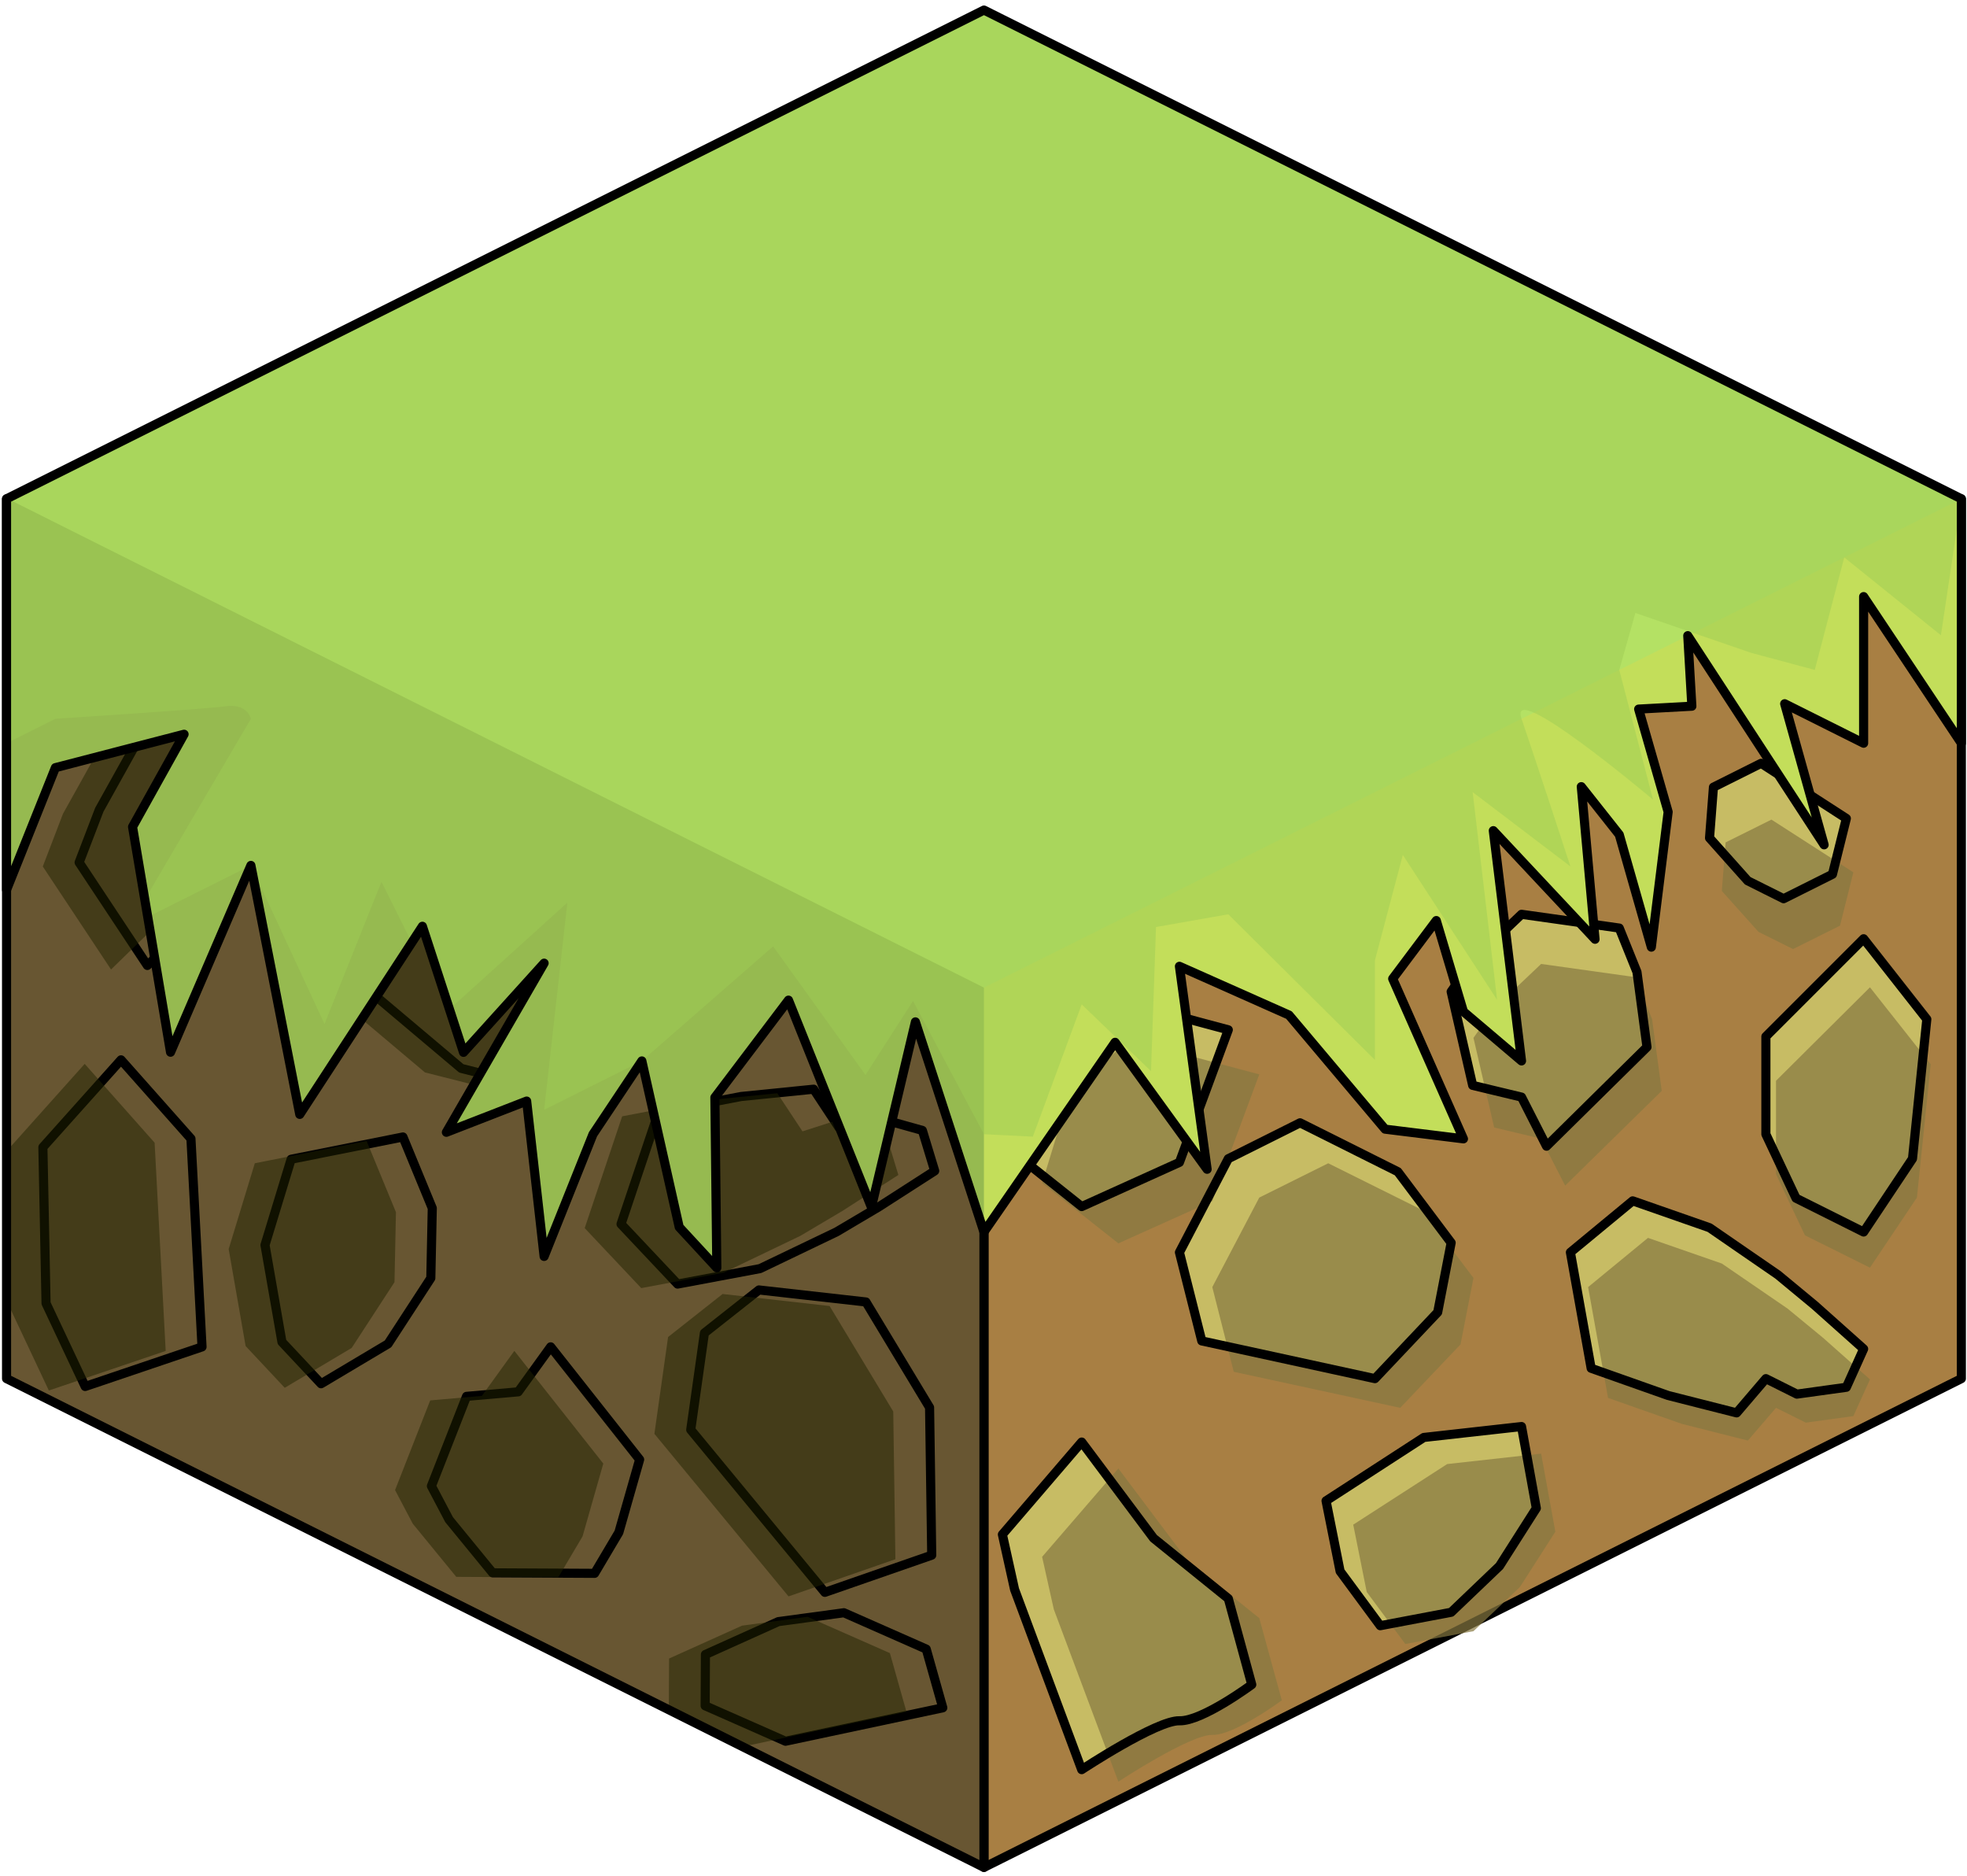 <?xml version="1.0" encoding="UTF-8" standalone="no"?><!DOCTYPE svg PUBLIC "-//W3C//DTD SVG 1.1//EN" "http://www.w3.org/Graphics/SVG/1.1/DTD/svg11.dtd"><svg width="100%" height="100%" viewBox="0 0 216 206" version="1.1" xmlns="http://www.w3.org/2000/svg" xmlns:xlink="http://www.w3.org/1999/xlink" xml:space="preserve" xmlns:serif="http://www.serif.com/" style="fill-rule:evenodd;clip-rule:evenodd;stroke-linecap:round;stroke-linejoin:round;stroke-miterlimit:1.5;"><g id="Grass_Block02"><g><path d="M215.381,54.771l0,96.598l-107.331,53.665l0,-96.598l107.331,-53.665Z" style="fill:#a87f43;stroke:#000;stroke-width:1px;"/><path d="M122.808,161.232l-8.372,9.702l1.286,5.769l7.086,18.915c0,0 7.927,-5.204 10.317,-5.13c2.389,0.073 7.634,-3.797 7.634,-3.797l-2.476,-9.029l-7.889,-6.338l-7.586,-10.092Zm46.426,-1.629l-10.317,1.146l-10.317,6.652l1.484,7.395l4.238,5.711l7.483,-1.409l5.101,-4.848l3.889,-6.072l-1.561,-8.575Zm11.734,-23.688l-6.575,5.403l2.189,12.169l8.128,2.857l7.227,1.825l3.09,-3.594l3.27,1.627l5.224,-0.72l1.823,-4.026l-5.159,-4.576l-3.885,-3.198l-7.221,-4.948l-8.111,-2.819Zm-35.113,-8.191l-7.572,3.765l-5.158,9.829l2.356,9.299l18.278,3.958l6.625,-6.965l1.421,-7.296l-5.633,-7.46l-10.317,-5.13Zm59.489,-19.321l6.671,8.447l-1.513,14.639l-5.158,7.696l-7.137,-3.549l-3.18,-6.712l0,-10.261l10.317,-10.26Zm-90.908,21.488l3.213,-10.479l6.475,-5.224l14.159,3.776l-5.158,13.913l-10.317,4.64l-8.372,-6.626Zm49.64,-19.168l5.158,-4.885l10.317,1.445l1.869,4.614l1.058,7.876l-10.606,10.404l-2.638,-5.152l-5.158,-1.231l-2.271,-9.838l2.271,-3.233Zm30.449,-20.733l8.996,5.787l-1.467,5.86l-5.158,2.565l-3.79,-1.885l-4.027,-4.489l0.412,-5.335l5.034,-2.503Z" style="fill:#877841;fill-opacity:0.7;"/><path d="M204.648,103.07l6.94,8.836l-1.573,15.313l-5.367,8.05l-7.424,-3.712l-3.309,-7.021l0,-10.733l10.733,-10.733" style="fill:#c7bc64;"/><clipPath id="_clip1"><path d="M204.648,103.07l6.94,8.836l-1.573,15.313l-5.367,8.05l-7.424,-3.712l-3.309,-7.021l0,-10.733l10.733,-10.733"/></clipPath><g clip-path="url(#_clip1)"><path d="M122.808,161.232l-8.372,9.702l1.286,5.769l7.086,18.915c0,0 7.927,-5.204 10.317,-5.13c2.389,0.073 7.634,-3.797 7.634,-3.797l-2.476,-9.029l-7.889,-6.338l-7.586,-10.092Zm46.426,-1.629l-10.317,1.146l-10.317,6.652l1.484,7.395l4.238,5.711l7.483,-1.409l5.101,-4.848l3.889,-6.072l-1.561,-8.575Zm11.734,-23.688l-6.575,5.403l2.189,12.169l8.128,2.857l7.227,1.825l3.09,-3.594l3.27,1.627l5.224,-0.72l1.823,-4.026l-5.159,-4.576l-3.885,-3.198l-7.221,-4.948l-8.111,-2.819Zm-35.113,-8.191l-7.572,3.765l-5.158,9.829l2.356,9.299l18.278,3.958l6.625,-6.965l1.421,-7.296l-5.633,-7.46l-10.317,-5.13Zm59.489,-19.321l6.671,8.447l-1.513,14.639l-5.158,7.696l-7.137,-3.549l-3.18,-6.712l0,-10.261l10.317,-10.26Zm-90.908,21.488l3.213,-10.479l6.475,-5.224l14.159,3.776l-5.158,13.913l-10.317,4.64l-8.372,-6.626Zm49.64,-19.168l5.158,-4.885l10.317,1.445l1.869,4.614l1.058,7.876l-10.606,10.404l-2.638,-5.152l-5.158,-1.231l-2.271,-9.838l2.271,-3.233Zm30.449,-20.733l8.996,5.787l-1.467,5.86l-5.158,2.565l-3.79,-1.885l-4.027,-4.489l0.412,-5.335l5.034,-2.503Z" style="fill:#877841;fill-opacity:0.7;"/></g><path d="M204.648,103.07l6.94,8.836l-1.573,15.313l-5.367,8.05l-7.424,-3.712l-3.309,-7.021l0,-10.733l10.733,-10.733" style="fill:none;stroke:#000;stroke-width:1px;"/><path d="M193.393,83.809l9.359,6.054l-1.526,6.129l-5.366,2.683l-3.943,-1.971l-4.19,-4.696l0.429,-5.581l5.237,-2.618Z" style="fill:#c7bc64;"/><clipPath id="_clip2"><path d="M193.393,83.809l9.359,6.054l-1.526,6.129l-5.366,2.683l-3.943,-1.971l-4.19,-4.696l0.429,-5.581l5.237,-2.618Z"/></clipPath><g clip-path="url(#_clip2)"><path d="M122.808,161.232l-8.372,9.702l1.286,5.769l7.086,18.915c0,0 7.927,-5.204 10.317,-5.13c2.389,0.073 7.634,-3.797 7.634,-3.797l-2.476,-9.029l-7.889,-6.338l-7.586,-10.092Zm46.426,-1.629l-10.317,1.146l-10.317,6.652l1.484,7.395l4.238,5.711l7.483,-1.409l5.101,-4.848l3.889,-6.072l-1.561,-8.575Zm11.734,-23.688l-6.575,5.403l2.189,12.169l8.128,2.857l7.227,1.825l3.09,-3.594l3.27,1.627l5.224,-0.72l1.823,-4.026l-5.159,-4.576l-3.885,-3.198l-7.221,-4.948l-8.111,-2.819Zm-35.113,-8.191l-7.572,3.765l-5.158,9.829l2.356,9.299l18.278,3.958l6.625,-6.965l1.421,-7.296l-5.633,-7.46l-10.317,-5.13Zm59.489,-19.321l6.671,8.447l-1.513,14.639l-5.158,7.696l-7.137,-3.549l-3.18,-6.712l0,-10.261l10.317,-10.26Zm-90.908,21.488l3.213,-10.479l6.475,-5.224l14.159,3.776l-5.158,13.913l-10.317,4.64l-8.372,-6.626Zm49.64,-19.168l5.158,-4.885l10.317,1.445l1.869,4.614l1.058,7.876l-10.606,10.404l-2.638,-5.152l-5.158,-1.231l-2.271,-9.838l2.271,-3.233Zm30.449,-20.733l8.996,5.787l-1.467,5.86l-5.158,2.565l-3.79,-1.885l-4.027,-4.489l0.412,-5.335l5.034,-2.503Z" style="fill:#877841;fill-opacity:0.7;"/></g><path d="M193.393,83.809l9.359,6.054l-1.526,6.129l-5.366,2.683l-3.943,-1.971l-4.19,-4.696l0.429,-5.581l5.237,-2.618Z" style="fill:none;stroke:#000;stroke-width:1px;"/><path d="M161.716,105.496l5.366,-5.11l10.733,1.512l1.945,4.827l1.1,8.239l-11.034,10.883l-2.744,-5.39l-5.366,-1.288l-2.362,-10.291l2.362,-3.382" style="fill:#c7bc64;"/><clipPath id="_clip3"><path d="M161.716,105.496l5.366,-5.11l10.733,1.512l1.945,4.827l1.1,8.239l-11.034,10.883l-2.744,-5.39l-5.366,-1.288l-2.362,-10.291l2.362,-3.382"/></clipPath><g clip-path="url(#_clip3)"><path d="M122.808,161.232l-8.372,9.702l1.286,5.769l7.086,18.915c0,0 7.927,-5.204 10.317,-5.13c2.389,0.073 7.634,-3.797 7.634,-3.797l-2.476,-9.029l-7.889,-6.338l-7.586,-10.092Zm46.426,-1.629l-10.317,1.146l-10.317,6.652l1.484,7.395l4.238,5.711l7.483,-1.409l5.101,-4.848l3.889,-6.072l-1.561,-8.575Zm11.734,-23.688l-6.575,5.403l2.189,12.169l8.128,2.857l7.227,1.825l3.09,-3.594l3.27,1.627l5.224,-0.72l1.823,-4.026l-5.159,-4.576l-3.885,-3.198l-7.221,-4.948l-8.111,-2.819Zm-35.113,-8.191l-7.572,3.765l-5.158,9.829l2.356,9.299l18.278,3.958l6.625,-6.965l1.421,-7.296l-5.633,-7.46l-10.317,-5.13Zm59.489,-19.321l6.671,8.447l-1.513,14.639l-5.158,7.696l-7.137,-3.549l-3.18,-6.712l0,-10.261l10.317,-10.26Zm-90.908,21.488l3.213,-10.479l6.475,-5.224l14.159,3.776l-5.158,13.913l-10.317,4.64l-8.372,-6.626Zm49.64,-19.168l5.158,-4.885l10.317,1.445l1.869,4.614l1.058,7.876l-10.606,10.404l-2.638,-5.152l-5.158,-1.231l-2.271,-9.838l2.271,-3.233Zm30.449,-20.733l8.996,5.787l-1.467,5.86l-5.158,2.565l-3.79,-1.885l-4.027,-4.489l0.412,-5.335l5.034,-2.503Z" style="fill:#877841;fill-opacity:0.7;"/></g><path d="M161.716,105.496l5.366,-5.11l10.733,1.512l1.945,4.827l1.1,8.239l-11.034,10.883l-2.744,-5.39l-5.366,-1.288l-2.362,-10.291l2.362,-3.382" style="fill:none;stroke:#000;stroke-width:1px;"/><path d="M179.289,131.849l-6.84,5.652l2.278,12.729l8.455,2.989l7.519,1.909l3.214,-3.759l3.402,1.701l5.435,-0.753l1.896,-4.211l-5.366,-4.787l-4.042,-3.346l-7.513,-5.175l-8.438,-2.949Z" style="fill:#c7bc64;"/><clipPath id="_clip4"><path d="M179.289,131.849l-6.84,5.652l2.278,12.729l8.455,2.989l7.519,1.909l3.214,-3.759l3.402,1.701l5.435,-0.753l1.896,-4.211l-5.366,-4.787l-4.042,-3.346l-7.513,-5.175l-8.438,-2.949Z"/></clipPath><g clip-path="url(#_clip4)"><path d="M122.808,161.232l-8.372,9.702l1.286,5.769l7.086,18.915c0,0 7.927,-5.204 10.317,-5.13c2.389,0.073 7.634,-3.797 7.634,-3.797l-2.476,-9.029l-7.889,-6.338l-7.586,-10.092Zm46.426,-1.629l-10.317,1.146l-10.317,6.652l1.484,7.395l4.238,5.711l7.483,-1.409l5.101,-4.848l3.889,-6.072l-1.561,-8.575Zm11.734,-23.688l-6.575,5.403l2.189,12.169l8.128,2.857l7.227,1.825l3.09,-3.594l3.27,1.627l5.224,-0.72l1.823,-4.026l-5.159,-4.576l-3.885,-3.198l-7.221,-4.948l-8.111,-2.819Zm-35.113,-8.191l-7.572,3.765l-5.158,9.829l2.356,9.299l18.278,3.958l6.625,-6.965l1.421,-7.296l-5.633,-7.46l-10.317,-5.13Zm59.489,-19.321l6.671,8.447l-1.513,14.639l-5.158,7.696l-7.137,-3.549l-3.18,-6.712l0,-10.261l10.317,-10.26Zm-90.908,21.488l3.213,-10.479l6.475,-5.224l14.159,3.776l-5.158,13.913l-10.317,4.64l-8.372,-6.626Zm49.64,-19.168l5.158,-4.885l10.317,1.445l1.869,4.614l1.058,7.876l-10.606,10.404l-2.638,-5.152l-5.158,-1.231l-2.271,-9.838l2.271,-3.233Zm30.449,-20.733l8.996,5.787l-1.467,5.86l-5.158,2.565l-3.79,-1.885l-4.027,-4.489l0.412,-5.335l5.034,-2.503Z" style="fill:#877841;fill-opacity:0.7;"/></g><path d="M179.289,131.849l-6.84,5.652l2.278,12.729l8.455,2.989l7.519,1.909l3.214,-3.759l3.402,1.701l5.435,-0.753l1.896,-4.211l-5.366,-4.787l-4.042,-3.346l-7.513,-5.175l-8.438,-2.949Z" style="fill:none;stroke:#000;stroke-width:1px;"/><path d="M142.76,123.28l-7.877,3.939l-5.367,10.282l2.452,9.727l19.015,4.141l6.892,-7.287l1.479,-7.632l-5.86,-7.803l-10.734,-5.367Z" style="fill:#c7bc64;"/><clipPath id="_clip5"><path d="M142.76,123.28l-7.877,3.939l-5.367,10.282l2.452,9.727l19.015,4.141l6.892,-7.287l1.479,-7.632l-5.86,-7.803l-10.734,-5.367Z"/></clipPath><g clip-path="url(#_clip5)"><path d="M122.808,161.232l-8.372,9.702l1.286,5.769l7.086,18.915c0,0 7.927,-5.204 10.317,-5.13c2.389,0.073 7.634,-3.797 7.634,-3.797l-2.476,-9.029l-7.889,-6.338l-7.586,-10.092Zm46.426,-1.629l-10.317,1.146l-10.317,6.652l1.484,7.395l4.238,5.711l7.483,-1.409l5.101,-4.848l3.889,-6.072l-1.561,-8.575Zm11.734,-23.688l-6.575,5.403l2.189,12.169l8.128,2.857l7.227,1.825l3.09,-3.594l3.27,1.627l5.224,-0.72l1.823,-4.026l-5.159,-4.576l-3.885,-3.198l-7.221,-4.948l-8.111,-2.819Zm-35.113,-8.191l-7.572,3.765l-5.158,9.829l2.356,9.299l18.278,3.958l6.625,-6.965l1.421,-7.296l-5.633,-7.46l-10.317,-5.13Zm59.489,-19.321l6.671,8.447l-1.513,14.639l-5.158,7.696l-7.137,-3.549l-3.18,-6.712l0,-10.261l10.317,-10.26Zm-90.908,21.488l3.213,-10.479l6.475,-5.224l14.159,3.776l-5.158,13.913l-10.317,4.64l-8.372,-6.626Zm49.64,-19.168l5.158,-4.885l10.317,1.445l1.869,4.614l1.058,7.876l-10.606,10.404l-2.638,-5.152l-5.158,-1.231l-2.271,-9.838l2.271,-3.233Zm30.449,-20.733l8.996,5.787l-1.467,5.86l-5.158,2.565l-3.79,-1.885l-4.027,-4.489l0.412,-5.335l5.034,-2.503Z" style="fill:#877841;fill-opacity:0.7;"/></g><path d="M142.76,123.28l-7.877,3.939l-5.367,10.282l2.452,9.727l19.015,4.141l6.892,-7.287l1.479,-7.632l-5.86,-7.803l-10.734,-5.367Z" style="fill:none;stroke:#000;stroke-width:1px;"/><path d="M118.783,158.332l-8.709,10.148l1.338,6.036l7.371,19.785c0,0 8.247,-5.443 10.733,-5.366c2.486,0.076 7.943,-3.972 7.943,-3.972l-2.576,-9.445l-8.208,-6.629l-7.892,-10.557Z" style="fill:#c7bc64;"/><clipPath id="_clip6"><path d="M118.783,158.332l-8.709,10.148l1.338,6.036l7.371,19.785c0,0 8.247,-5.443 10.733,-5.366c2.486,0.076 7.943,-3.972 7.943,-3.972l-2.576,-9.445l-8.208,-6.629l-7.892,-10.557Z"/></clipPath><g clip-path="url(#_clip6)"><path d="M122.808,161.232l-8.372,9.702l1.286,5.769l7.086,18.915c0,0 7.927,-5.204 10.317,-5.13c2.389,0.073 7.634,-3.797 7.634,-3.797l-2.476,-9.029l-7.889,-6.338l-7.586,-10.092Zm46.426,-1.629l-10.317,1.146l-10.317,6.652l1.484,7.395l4.238,5.711l7.483,-1.409l5.101,-4.848l3.889,-6.072l-1.561,-8.575Zm11.734,-23.688l-6.575,5.403l2.189,12.169l8.128,2.857l7.227,1.825l3.09,-3.594l3.27,1.627l5.224,-0.72l1.823,-4.026l-5.159,-4.576l-3.885,-3.198l-7.221,-4.948l-8.111,-2.819Zm-35.113,-8.191l-7.572,3.765l-5.158,9.829l2.356,9.299l18.278,3.958l6.625,-6.965l1.421,-7.296l-5.633,-7.46l-10.317,-5.13Zm59.489,-19.321l6.671,8.447l-1.513,14.639l-5.158,7.696l-7.137,-3.549l-3.18,-6.712l0,-10.261l10.317,-10.26Zm-90.908,21.488l3.213,-10.479l6.475,-5.224l14.159,3.776l-5.158,13.913l-10.317,4.64l-8.372,-6.626Zm49.64,-19.168l5.158,-4.885l10.317,1.445l1.869,4.614l1.058,7.876l-10.606,10.404l-2.638,-5.152l-5.158,-1.231l-2.271,-9.838l2.271,-3.233Zm30.449,-20.733l8.996,5.787l-1.467,5.86l-5.158,2.565l-3.79,-1.885l-4.027,-4.489l0.412,-5.335l5.034,-2.503Z" style="fill:#877841;fill-opacity:0.7;"/></g><path d="M118.783,158.332l-8.709,10.148l1.338,6.036l7.371,19.785c0,0 8.247,-5.443 10.733,-5.366c2.486,0.076 7.943,-3.972 7.943,-3.972l-2.576,-9.445l-8.208,-6.629l-7.892,-10.557Z" style="fill:none;stroke:#000;stroke-width:1px;"/><path d="M167.082,156.628l-10.733,1.199l-10.733,6.958l1.544,7.735l4.409,5.975l7.785,-1.475l5.306,-5.071l4.047,-6.352l-1.625,-8.969" style="fill:#c7bc64;"/><clipPath id="_clip7"><path d="M167.082,156.628l-10.733,1.199l-10.733,6.958l1.544,7.735l4.409,5.975l7.785,-1.475l5.306,-5.071l4.047,-6.352l-1.625,-8.969"/></clipPath><g clip-path="url(#_clip7)"><path d="M122.808,161.232l-8.372,9.702l1.286,5.769l7.086,18.915c0,0 7.927,-5.204 10.317,-5.13c2.389,0.073 7.634,-3.797 7.634,-3.797l-2.476,-9.029l-7.889,-6.338l-7.586,-10.092Zm46.426,-1.629l-10.317,1.146l-10.317,6.652l1.484,7.395l4.238,5.711l7.483,-1.409l5.101,-4.848l3.889,-6.072l-1.561,-8.575Zm11.734,-23.688l-6.575,5.403l2.189,12.169l8.128,2.857l7.227,1.825l3.09,-3.594l3.27,1.627l5.224,-0.72l1.823,-4.026l-5.159,-4.576l-3.885,-3.198l-7.221,-4.948l-8.111,-2.819Zm-35.113,-8.191l-7.572,3.765l-5.158,9.829l2.356,9.299l18.278,3.958l6.625,-6.965l1.421,-7.296l-5.633,-7.46l-10.317,-5.13Zm59.489,-19.321l6.671,8.447l-1.513,14.639l-5.158,7.696l-7.137,-3.549l-3.18,-6.712l0,-10.261l10.317,-10.26Zm-90.908,21.488l3.213,-10.479l6.475,-5.224l14.159,3.776l-5.158,13.913l-10.317,4.64l-8.372,-6.626Zm49.64,-19.168l5.158,-4.885l10.317,1.445l1.869,4.614l1.058,7.876l-10.606,10.404l-2.638,-5.152l-5.158,-1.231l-2.271,-9.838l2.271,-3.233Zm30.449,-20.733l8.996,5.787l-1.467,5.86l-5.158,2.565l-3.79,-1.885l-4.027,-4.489l0.412,-5.335l5.034,-2.503Z" style="fill:#877841;fill-opacity:0.7;"/></g><path d="M167.082,156.628l-10.733,1.199l-10.733,6.958l1.544,7.735l4.409,5.975l7.785,-1.475l5.306,-5.071l4.047,-6.352l-1.625,-8.969" style="fill:none;stroke:#000;stroke-width:1px;"/><path d="M110.074,125.548l8.709,6.93l10.733,-4.854l5.367,-14.553l-14.73,-3.95l-6.736,5.465l-3.343,10.962" style="fill:#c7bc64;"/><clipPath id="_clip8"><path d="M110.074,125.548l8.709,6.93l10.733,-4.854l5.367,-14.553l-14.73,-3.95l-6.736,5.465l-3.343,10.962"/></clipPath><g clip-path="url(#_clip8)"><path d="M122.808,161.232l-8.372,9.702l1.286,5.769l7.086,18.915c0,0 7.927,-5.204 10.317,-5.13c2.389,0.073 7.634,-3.797 7.634,-3.797l-2.476,-9.029l-7.889,-6.338l-7.586,-10.092Zm46.426,-1.629l-10.317,1.146l-10.317,6.652l1.484,7.395l4.238,5.711l7.483,-1.409l5.101,-4.848l3.889,-6.072l-1.561,-8.575Zm11.734,-23.688l-6.575,5.403l2.189,12.169l8.128,2.857l7.227,1.825l3.09,-3.594l3.27,1.627l5.224,-0.72l1.823,-4.026l-5.159,-4.576l-3.885,-3.198l-7.221,-4.948l-8.111,-2.819Zm-35.113,-8.191l-7.572,3.765l-5.158,9.829l2.356,9.299l18.278,3.958l6.625,-6.965l1.421,-7.296l-5.633,-7.46l-10.317,-5.13Zm59.489,-19.321l6.671,8.447l-1.513,14.639l-5.158,7.696l-7.137,-3.549l-3.18,-6.712l0,-10.261l10.317,-10.26Zm-90.908,21.488l3.213,-10.479l6.475,-5.224l14.159,3.776l-5.158,13.913l-10.317,4.64l-8.372,-6.626Zm49.64,-19.168l5.158,-4.885l10.317,1.445l1.869,4.614l1.058,7.876l-10.606,10.404l-2.638,-5.152l-5.158,-1.231l-2.271,-9.838l2.271,-3.233Zm30.449,-20.733l8.996,5.787l-1.467,5.86l-5.158,2.565l-3.79,-1.885l-4.027,-4.489l0.412,-5.335l5.034,-2.503Z" style="fill:#877841;fill-opacity:0.7;"/></g><path d="M110.074,125.548l8.709,6.93l10.733,-4.854l5.367,-14.553l-14.73,-3.95l-6.736,5.465l-3.343,10.962" style="fill:none;stroke:#000;stroke-width:1px;"/></g><path d="M0.719,54.771l107.331,53.665l0,96.598l-107.331,-53.665l0,-96.598" style="fill:#685632;"/><clipPath id="_clip9"><path d="M0.719,54.771l107.331,53.665l0,96.598l-107.331,-53.665l0,-96.598"/></clipPath><g clip-path="url(#_clip9)"><path d="M90.58,174.833l11.735,-4.08l-0.236,-16.22l-6.989,-11.582l-11.749,-1.32l-5.987,4.726l-1.503,10.627l14.729,17.849" style="fill:#685632;stroke:#000;stroke-width:1px;"/><path d="M86.258,191.181l17.273,-3.671l-1.819,-6.447l-9.042,-3.99l-7.196,0.973l-8.01,3.61l-0.029,5.632l8.823,3.893Z" style="fill:#685632;stroke:#000;stroke-width:1px;"/><path d="M49.317,166.853l4.778,5.837l11.198,0.057l2.666,-4.498l2.281,-7.997l-9.77,-12.374l-3.564,4.939l-5.674,0.498l-3.859,9.848l1.944,3.69" style="fill:#685632;stroke:#000;stroke-width:1px;"/><path d="M74.407,140.986l-6.21,-6.587l4.114,-12.273l9.073,-1.736l7.964,-0.801l2.764,4.187l3.72,-1.191l5.457,1.532l1.352,4.444l-6.164,3.963l-4.606,2.727l-8.414,4.037l-9.05,1.698Z" style="fill:#685632;stroke:#000;stroke-width:1px;"/><path d="M35.257,151.931l-4.295,-4.586l-1.862,-10.647l2.871,-9.418l12.278,-2.445l3.22,7.814l-0.16,7.686l-4.698,7.216l-7.354,4.38Z" style="fill:#685632;stroke:#000;stroke-width:1px;"/><path d="M16.183,106.003l-7.494,-11.309l2.215,-5.783l10.317,-18.523c0,0 7.679,6.584 10.234,6.868c2.556,0.284 7.574,5.082 7.574,5.082l-3.96,8.979l-9.329,5.376l-9.557,9.31Z" style="fill:#685632;stroke:#000;stroke-width:1px;"/><path d="M61.472,120.045l-10.818,-2.741l-10.012,-8.444l2.663,-7.435l5.351,-5.277l7.761,2.587l4.722,5.789l3.252,6.875l-2.919,8.646" style="fill:#685632;stroke:#000;stroke-width:1px;"/><path d="M4.709,125.96l8.581,-9.593l7.678,8.654l1.217,22.864l-12.832,4.345l-4.296,-9.13l-0.348,-17.14" style="fill:#685632;stroke:#000;stroke-width:1px;"/><path d="M82.268,191.624l17.273,-3.67l-1.819,-6.448l-9.042,-3.989l-7.196,0.973l-8.01,3.609l-0.029,5.633l8.823,3.892Zm4.322,-16.347l-14.729,-17.849l1.503,-10.628l5.987,-4.725l11.749,1.32l6.989,11.581l0.236,16.221l-11.735,4.08Zm-41.263,-7.98l-1.944,-3.691l3.859,-9.847l5.674,-0.498l3.564,-4.94l9.77,12.374l-2.281,7.998l-2.666,4.498l-11.198,-0.057l-4.778,-5.837Zm-44.608,-40.894l8.581,-9.593l7.678,8.655l1.217,22.864l-12.832,4.344l-4.296,-9.129l-0.348,-17.141Zm30.548,25.971l-4.295,-4.585l-1.861,-10.648l2.87,-9.418l12.278,-2.445l3.22,7.815l-0.16,7.685l-4.698,7.216l-7.354,4.38Zm39.15,-10.945l-6.21,-6.586l4.114,-12.274l9.073,-1.735l7.964,-0.802l2.764,4.188l3.72,-1.192l5.458,1.532l1.351,4.445l-6.164,3.962l-4.606,2.728l-8.414,4.037l-9.05,1.697Zm-12.935,-20.94l-10.818,-2.742l-10.012,-8.443l2.663,-7.436l5.351,-5.277l7.761,2.587l4.722,5.79l3.252,6.875l-2.919,8.646Zm-45.289,-14.043l-7.494,-11.309l2.215,-5.782l10.317,-18.523c0,0 7.679,6.583 10.235,6.867c2.555,0.285 7.573,5.082 7.573,5.082l-3.96,8.98l-9.329,5.375l-9.557,9.31Z" style="fill:#202200;fill-opacity:0.5;"/></g><path d="M0.719,54.771l107.331,53.665l0,96.598l-107.331,-53.665l0,-96.598" style="fill:none;stroke:#000;stroke-width:1px;"/><path d="M215.381,54.771l0,26.832l-10.733,-16.099l0,16.099l-8.67,-4.335l4.332,15.49l-14.974,-22.965l0.45,7.746l-5.842,0.317l3.238,11.289l-1.845,14.847l-3.522,-12.351l-4.17,-5.269l1.51,16.756l-11.172,-11.925l3.099,25.283l-6.377,-5.412l-2.981,-10l-4.79,6.386l7.771,17.581l-8.606,-1.063l-10.553,-12.529l-12.03,-5.352l3.04,22.285l-3.763,-5.191l-6.343,-8.75l-14.4,20.828l-7.526,-23.07l-4.833,20.348l-9.107,-22.734l-8.081,10.683l0.214,18.707l-4.131,-4.472l-4.102,-18.245l-5.366,8.05l-5.367,13.416l-1.917,-17.058l-8.816,3.427l6.339,-10.967l4.394,-7.601l-8.851,9.792l-4.514,-13.843l-13.468,20.655l-5.366,-27.337l-8.824,20.511l-4.172,-24.747l5.659,-10.165l-14.13,3.668l-5.366,13.416l0,-42.932l107.331,-53.666l107.331,53.666Z" style="fill:#b4e164;"/><clipPath id="_clip10"><path d="M215.381,54.771l0,26.832l-10.733,-16.099l0,16.099l-8.67,-4.335l4.332,15.49l-14.974,-22.965l0.45,7.746l-5.842,0.317l3.238,11.289l-1.845,14.847l-3.522,-12.351l-4.17,-5.269l1.51,16.756l-11.172,-11.925l3.099,25.283l-6.377,-5.412l-2.981,-10l-4.79,6.386l7.771,17.581l-8.606,-1.063l-10.553,-12.529l-12.03,-5.352l3.04,22.285l-3.763,-5.191l-6.343,-8.75l-14.4,20.828l-7.526,-23.07l-4.833,20.348l-9.107,-22.734l-8.081,10.683l0.214,18.707l-4.131,-4.472l-4.102,-18.245l-5.366,8.05l-5.367,13.416l-1.917,-17.058l-8.816,3.427l6.339,-10.967l4.394,-7.601l-8.851,9.792l-4.514,-13.843l-13.468,20.655l-5.366,-27.337l-8.824,20.511l-4.172,-24.747l5.659,-10.165l-14.13,3.668l-5.366,13.416l0,-42.932l107.331,-53.666l107.331,53.666Z"/></clipPath><g clip-path="url(#_clip10)"><path d="M108.05,108.436l0,45.683l-72.924,-1.647l-34.407,-47.117l0,-50.656l107.331,53.737Z" style="fill:#202200;fill-opacity:0.2;"/><path d="M215.381,108.436l0,-53.665l-107.331,53.665l0,53.666l107.331,-53.666Z" style="fill:#ffd533;fill-opacity:0.2;"/><path d="M215.381,54.771l-2.246,14.976l-10.613,-8.547l-3.24,12.354l-6.986,-1.874l-12.71,-4.379l-1.771,6.253l3.709,14.245c0,0 -16.031,-13.515 -14.442,-8.879c1.589,4.636 5.367,16.209 5.367,16.209l-10.733,-8.159l2.682,22.807l-10.352,-15.909l-3.063,11.571l0,10.942l-16.1,-15.995l-7.94,1.397l-0.548,15.825l-7.612,-7.329l-5.366,14.519l-5.367,-0.262l-7.79,-14.628l-5.219,8.123l-10.143,-14.118l-14.414,12.573l-10.733,5.367l2.547,-22.74l-13.28,12.006l-7.129,-14.297l-6.252,15.621l-8.085,-17.423l-13.381,6.69l13.381,-22.79c0,0 -0.374,-1.702 -2.748,-1.374c-2.373,0.329 -18.719,1.374 -18.719,1.374l-5.366,2.683l-0.071,-26.868l107.331,-53.666l107.402,53.702Z" style="fill:#9ecc55;fill-opacity:0.5;"/></g><path d="M215.381,54.771l0,26.832l-10.733,-16.099l0,16.099l-8.67,-4.335l4.332,15.49l-14.974,-22.965l0.45,7.746l-5.842,0.317l3.238,11.289l-1.845,14.847l-3.522,-12.351l-4.17,-5.269l1.51,16.756l-11.172,-11.925l3.099,25.283l-6.377,-5.412l-2.981,-10l-4.79,6.386l7.771,17.581l-8.606,-1.063l-10.553,-12.529l-12.03,-5.352l3.04,22.285l-3.763,-5.191l-6.343,-8.75l-14.4,20.828l-7.526,-23.07l-4.833,20.348l-9.107,-22.734l-8.081,10.683l0.214,18.707l-4.131,-4.472l-4.102,-18.245l-5.366,8.05l-5.367,13.416l-1.917,-17.058l-8.816,3.427l6.339,-10.967l4.394,-7.601l-8.851,9.792l-4.514,-13.843l-13.468,20.655l-5.366,-27.337l-8.824,20.511l-4.172,-24.747l5.659,-10.165l-14.13,3.668l-5.366,13.416l0,-42.932l107.331,-53.666l107.331,53.666Z" style="fill:none;stroke:#000;stroke-width:1px;"/></g></svg>